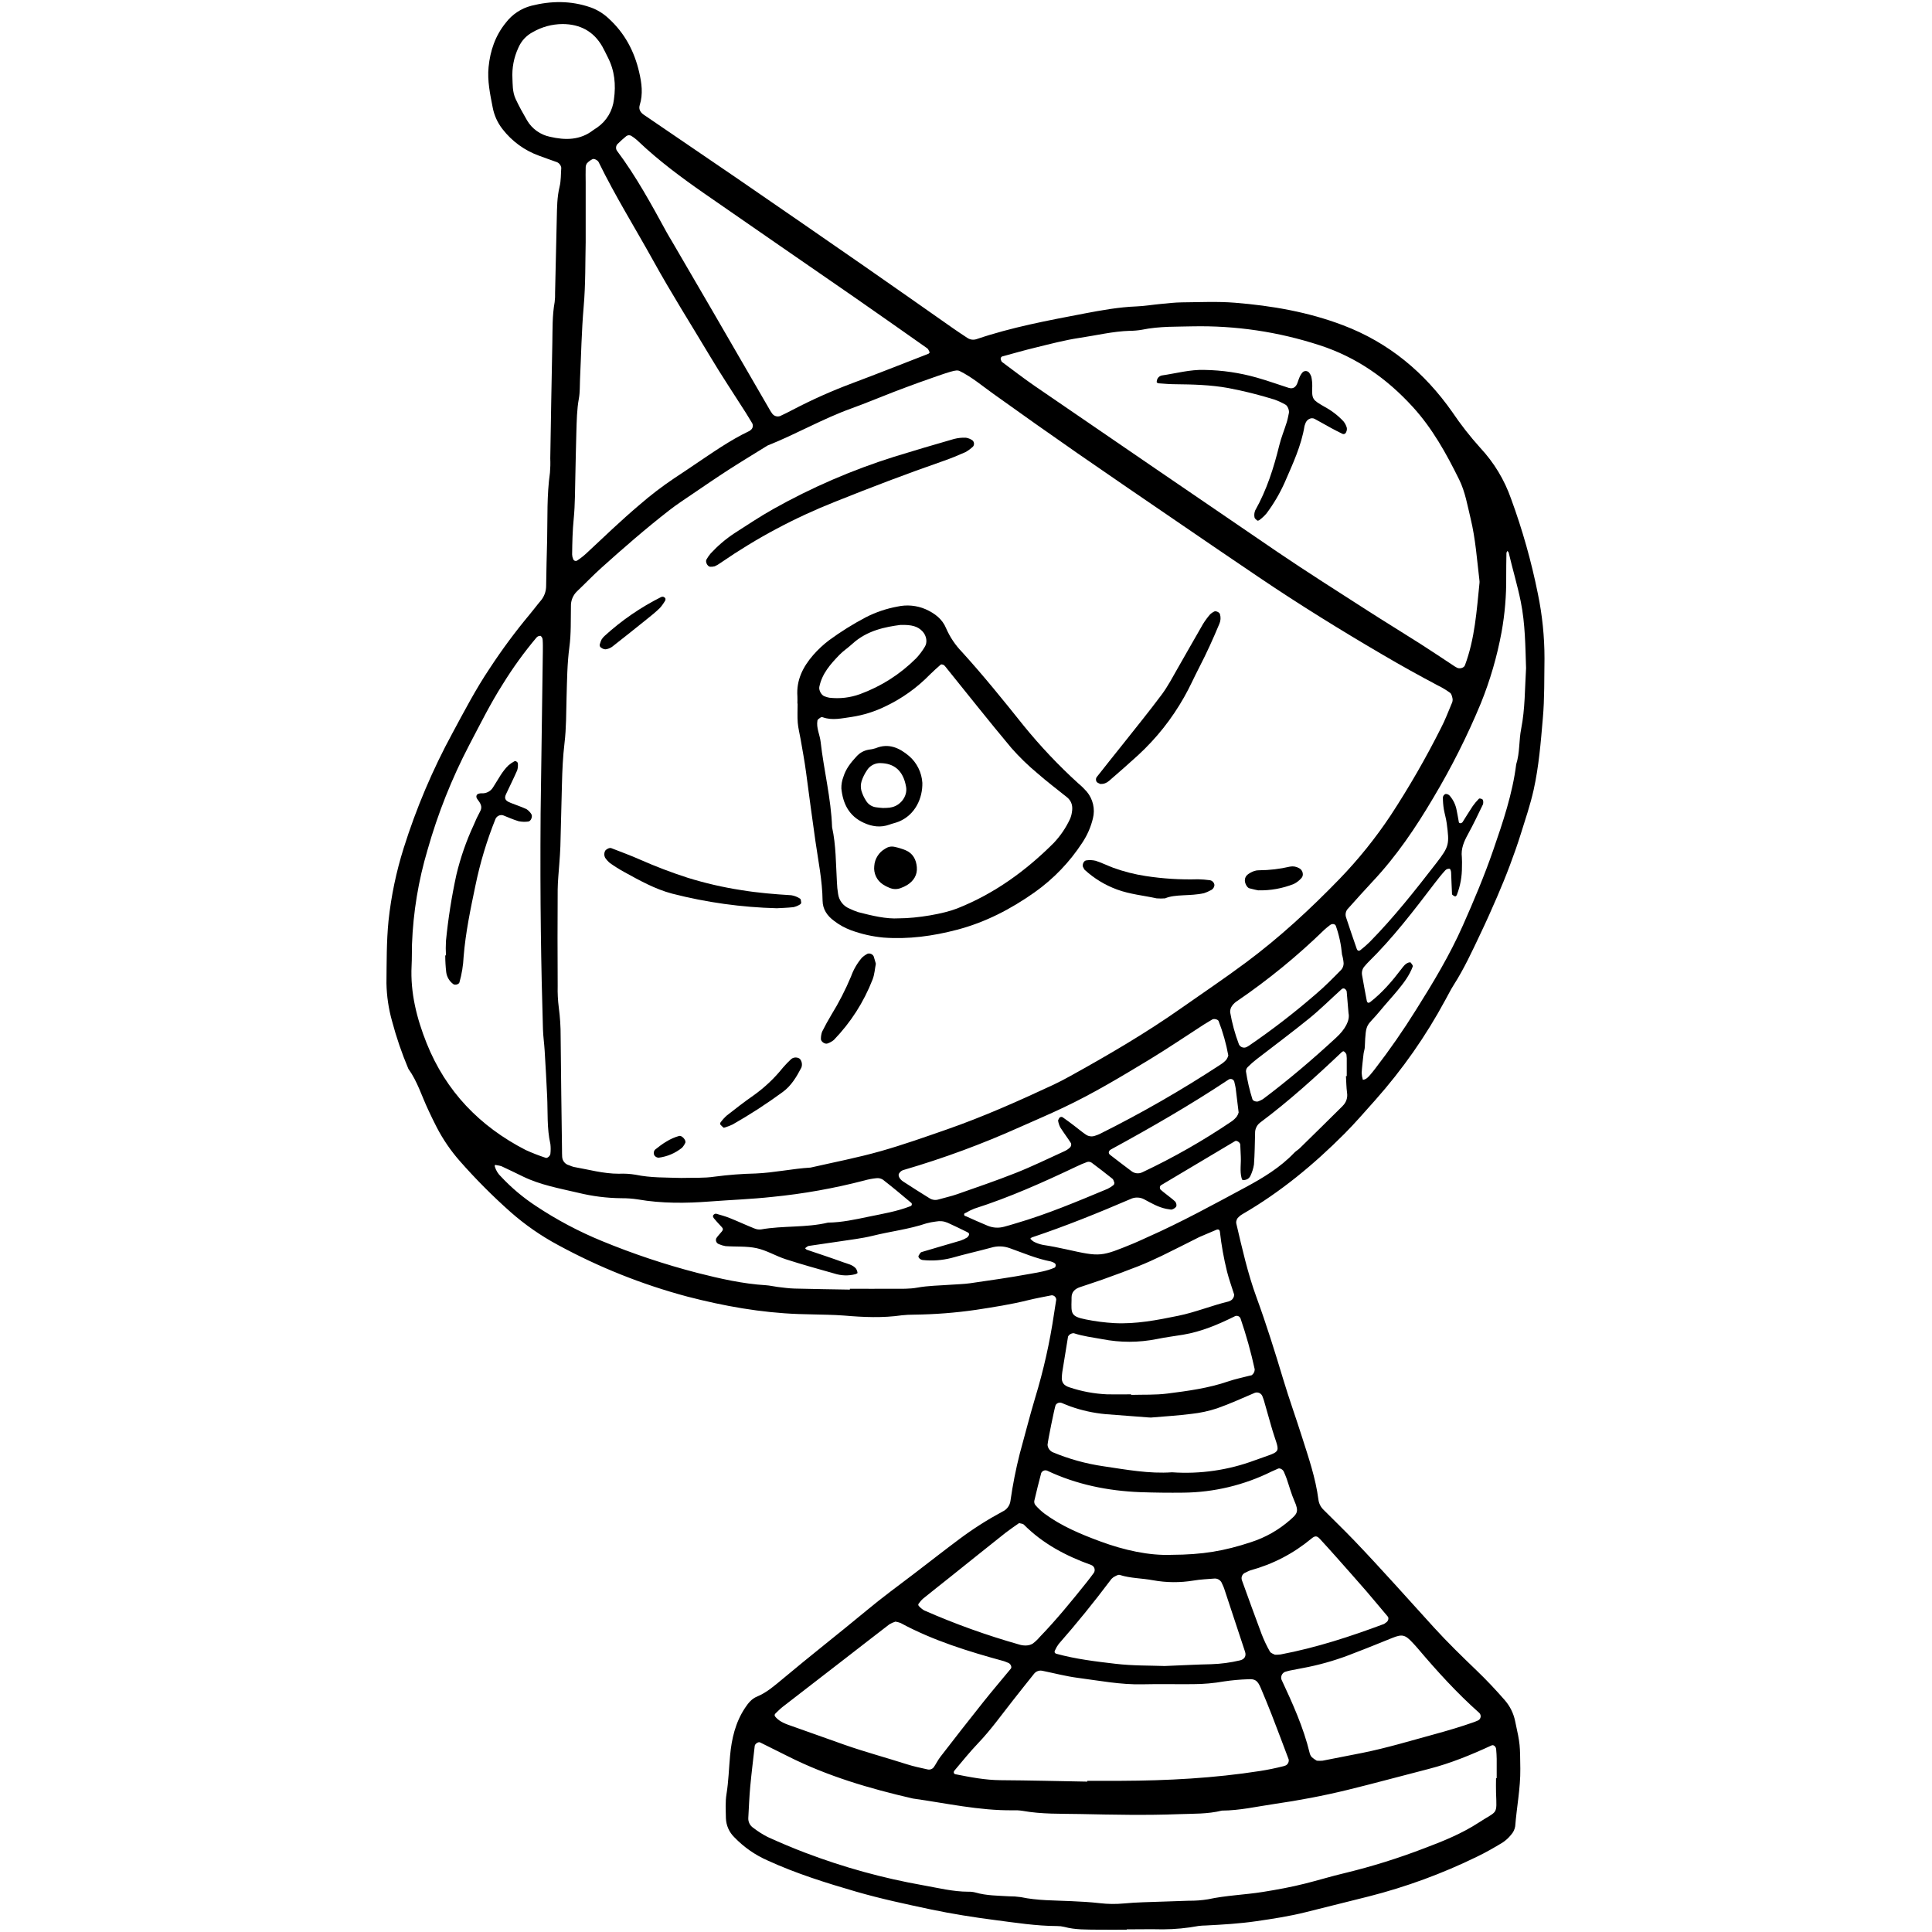 <svg xmlns="http://www.w3.org/2000/svg" xmlns:xlink="http://www.w3.org/1999/xlink" width="750" zoomAndPan="magnify" viewBox="0 0 562.5 562.5" height="750" preserveAspectRatio="xMidYMid meet" version="1.0"><defs><clipPath id="fd353f4d11"><path d="M 112.516 0 L 449.719 0 L 449.719 562 L 112.516 562 Z M 112.516 0 " clip-rule="nonzero"/></clipPath></defs><g clip-path="url(#fd353f4d11)"><path fill="#000000" d="M 447.754 172.895 C 449.035 179.086 449.676 185.344 449.676 191.668 C 449.586 197.508 449.711 203.375 449.191 209.176 C 448.594 216.137 448.035 223.148 446.516 229.984 C 445.551 234.297 444.121 238.512 442.797 242.738 C 441.824 245.855 440.727 248.941 439.578 252 C 438.43 255.055 437.184 258.082 435.898 261.078 C 434.328 264.719 432.707 268.344 430.996 271.926 C 428.602 276.98 426.242 282.094 423.215 286.82 C 422.336 288.195 421.629 289.68 420.82 291.113 C 415.148 301.637 408.34 311.363 400.398 320.301 C 397.438 323.598 394.547 326.977 391.422 330.109 C 382.48 339.082 372.785 347.094 361.797 353.465 C 361.383 353.691 361.008 353.969 360.676 354.301 C 360.398 354.527 360.195 354.805 360.062 355.137 C 359.93 355.473 359.887 355.812 359.934 356.168 C 361.641 363.43 363.262 370.715 365.832 377.734 C 368.715 385.629 371.219 393.641 373.641 401.691 C 375.316 407.27 377.305 412.766 379.062 418.324 C 380.961 424.305 383.039 430.285 383.852 436.582 C 384.012 437.785 384.531 438.805 385.414 439.637 C 388.406 442.629 391.398 445.531 394.32 448.566 C 402.238 456.84 409.82 465.41 417.531 473.879 C 421.457 478.191 425.645 482.254 429.863 486.312 C 432.742 489.07 435.449 491.953 438.07 494.949 C 439.633 496.742 440.656 498.805 441.137 501.133 C 442.645 508.023 442.547 508.008 442.637 514.973 C 442.703 520.613 441.582 526.117 441.148 531.723 C 440.988 532.66 440.59 533.484 439.949 534.191 C 439.219 535.113 438.359 535.891 437.371 536.523 C 434.977 537.973 432.535 539.371 430.016 540.578 C 419.914 545.512 409.414 549.367 398.52 552.141 C 392.402 553.652 386.305 555.203 380.188 556.723 C 375.438 557.918 370.613 558.652 365.754 559.359 C 360.895 560.066 356.004 560.348 351.102 560.602 C 350.402 560.609 349.703 560.656 349.008 560.734 C 345.559 561.379 342.078 561.711 338.566 561.727 C 335.062 561.648 331.555 561.727 328.047 561.727 L 328.047 561.824 C 325.238 561.824 322.438 561.859 319.633 561.824 C 316.363 561.781 313.082 561.883 309.875 561.016 C 309.191 560.848 308.496 560.766 307.793 560.77 C 301.707 560.742 295.695 559.801 289.684 559.02 C 283.434 558.211 277.195 557.223 271.039 555.934 C 263.75 554.383 256.445 552.832 249.27 550.754 C 240.52 548.211 231.836 545.5 223.535 541.699 C 219.852 540.082 216.613 537.828 213.82 534.938 C 213.059 534.199 212.461 533.344 212.031 532.371 C 211.602 531.398 211.375 530.379 211.344 529.316 C 211.312 526.984 211.141 524.605 211.523 522.32 C 212.121 518.617 212.211 514.887 212.559 511.172 C 213.012 506.25 214.102 501.5 216.902 497.281 C 217.82 495.895 218.836 494.59 220.398 493.965 C 223.277 492.766 225.512 490.766 227.855 488.836 C 235.91 482.078 244.188 475.625 252.27 468.922 C 256.754 465.184 261.445 461.746 266.09 458.215 C 270.547 454.816 274.953 451.348 279.453 448 C 283.395 445.062 287.527 442.434 291.855 440.105 C 292.496 439.816 293.023 439.395 293.441 438.828 C 293.859 438.266 294.113 437.637 294.199 436.941 C 294.852 432.328 295.754 427.766 296.898 423.25 C 298.391 417.867 299.754 412.426 301.359 407.066 C 303.812 399.02 305.652 390.832 306.879 382.508 C 307.07 381.133 307.324 379.762 307.523 378.387 C 307.516 378.215 307.477 378.051 307.406 377.895 C 307.332 377.734 307.234 377.598 307.109 377.48 C 306.984 377.359 306.84 377.27 306.68 377.207 C 306.516 377.145 306.352 377.117 306.176 377.121 C 303.902 377.582 301.605 377.988 299.348 378.543 C 294.363 379.789 289.301 380.566 284.223 381.348 C 278.207 382.223 272.16 382.691 266.082 382.762 C 264.914 382.758 263.746 382.82 262.582 382.945 C 256.992 383.754 251.402 383.508 245.824 383.027 C 244.195 382.898 242.555 382.836 240.926 382.789 C 238.121 382.707 235.312 382.676 232.512 382.582 C 221.5 382.188 210.727 380.254 200.086 377.492 C 186.934 373.973 174.383 368.965 162.426 362.461 C 157.469 359.797 152.883 356.609 148.66 352.891 C 143.41 348.23 138.469 343.266 133.836 337.992 C 131.203 334.992 128.969 331.719 127.133 328.172 C 126.266 326.52 125.477 324.824 124.68 323.137 C 122.789 319.141 121.531 314.836 118.891 311.176 C 116.984 306.652 115.398 302.023 114.141 297.281 C 113.129 293.684 112.59 290.02 112.516 286.289 C 112.582 280.215 112.516 274.109 113.117 268.082 C 113.887 260.867 115.363 253.805 117.543 246.887 C 121.203 235.262 125.941 224.098 131.758 213.391 C 135.188 207.023 138.539 200.605 142.586 194.582 C 146.168 189.113 150.055 183.867 154.246 178.848 C 155.305 177.602 156.262 176.27 157.32 175.031 C 157.867 174.414 158.285 173.719 158.578 172.949 C 158.867 172.176 159.012 171.379 159.008 170.555 C 159.059 166.117 159.188 161.688 159.297 157.242 C 159.445 150.707 159.184 144.164 160.117 137.656 C 160.238 136.262 160.27 134.867 160.211 133.469 C 160.402 122.254 160.578 111.039 160.812 99.824 C 160.891 95.867 160.773 91.891 161.488 87.949 C 161.602 87.02 161.645 86.09 161.613 85.156 C 161.781 77.914 161.945 70.672 162.109 63.426 C 162.18 60.395 162.188 57.379 162.918 54.375 C 163.359 52.582 163.277 50.668 163.414 48.809 C 163.355 48.465 163.219 48.152 163.008 47.875 C 162.797 47.598 162.535 47.383 162.219 47.234 C 160.465 46.594 158.699 46.004 156.949 45.34 C 154.844 44.578 152.887 43.543 151.078 42.227 C 149.266 40.906 147.68 39.363 146.309 37.594 C 144.852 35.723 143.898 33.625 143.449 31.297 C 142.688 27.391 141.855 23.52 142.25 19.512 C 142.719 14.777 144.195 10.406 147.242 6.648 C 148.168 5.426 149.266 4.391 150.539 3.539 C 151.812 2.691 153.188 2.07 154.672 1.684 C 160.469 0.219 166.191 0.16 171.906 2.133 C 173.91 2.848 175.684 3.938 177.227 5.398 C 181.871 9.633 184.672 14.895 186.078 20.949 C 186.828 24.172 187.277 27.359 186.246 30.625 C 185.863 31.895 186.555 32.863 187.629 33.539 C 187.832 33.664 188.012 33.812 188.23 33.945 C 197.086 40.012 205.992 46.02 214.863 52.105 C 227.18 60.566 239.48 69.059 251.762 77.582 C 260.398 83.562 268.984 89.645 277.598 95.664 C 278.938 96.602 280.309 97.5 281.668 98.395 C 282.066 98.66 282.5 98.82 282.973 98.879 C 283.445 98.934 283.906 98.883 284.355 98.727 C 294.531 95.27 305.117 93.305 315.645 91.289 C 320.668 90.332 325.742 89.414 330.902 89.211 C 333.223 89.121 335.535 88.719 337.863 88.504 C 339.949 88.305 342.051 88.055 344.145 88.031 C 349.289 87.988 354.453 87.73 359.559 88.141 C 370.277 89.008 380.805 90.816 390.961 94.672 C 404.344 99.734 414.73 108.426 422.832 119.969 C 425.305 123.637 428.027 127.113 430.988 130.398 C 435.02 134.734 438.012 139.695 439.969 145.281 C 443.27 154.285 445.867 163.492 447.754 172.895 Z M 444.312 194.527 C 444.098 188.164 444.078 181.656 442.773 175.18 C 441.805 170.395 440.379 165.699 439.266 160.949 C 439.227 160.746 439.012 160.578 438.879 160.402 C 438.781 160.609 438.598 160.824 438.598 161.035 C 438.555 163.359 438.523 165.695 438.531 168.027 C 438.582 173.402 438.133 178.738 437.18 184.031 C 435.863 191.16 433.848 198.086 431.129 204.809 C 427.18 214.316 422.566 223.484 417.285 232.32 C 412.18 240.98 406.559 249.289 399.633 256.652 C 397.238 259.199 394.918 261.832 392.578 264.426 C 392.227 264.754 391.988 265.145 391.863 265.605 C 391.734 266.066 391.738 266.527 391.871 266.988 C 392.883 270.086 393.941 273.16 395.008 276.234 C 395.207 276.832 395.648 276.98 396.102 276.609 C 397.016 275.895 397.887 275.133 398.719 274.324 C 405.793 267.148 412 259.266 418.152 251.328 C 421.957 246.414 422.012 245.809 421.215 239.727 C 421.035 238.344 420.617 237 420.371 235.617 C 420.184 234.465 420.094 233.309 420.098 232.141 C 420.176 231.672 420.43 231.348 420.871 231.16 C 421.344 231.145 421.742 231.312 422.066 231.656 C 423.156 232.926 423.844 234.383 424.125 236.031 C 424.383 237.16 424.527 238.312 424.758 239.457 C 424.863 239.613 425.008 239.691 425.195 239.691 C 425.434 239.672 425.633 239.578 425.797 239.402 C 426.805 237.84 427.746 236.234 428.789 234.684 C 429.332 233.93 429.93 233.219 430.582 232.555 C 430.68 232.434 431.039 232.488 431.246 232.555 C 431.457 232.621 431.727 232.789 431.762 232.941 C 431.879 233.359 431.879 233.773 431.762 234.188 C 430.344 237.125 428.941 240.078 427.375 242.93 C 426.219 245.023 425.32 247.117 425.617 249.562 C 425.672 250.496 425.684 251.426 425.645 252.355 C 425.668 255.195 425.172 257.934 424.148 260.582 C 424.082 260.766 423.73 261.047 423.641 261 C 423.301 260.84 422.773 260.574 422.754 260.324 C 422.621 258.238 422.605 256.137 422.492 254.043 C 422.492 253.645 422.25 252.957 422.055 252.938 C 421.57 252.895 421.152 253.043 420.805 253.379 C 419.715 254.578 418.684 255.867 417.695 257.168 C 411.609 265.152 405.516 273.137 398.316 280.188 C 397.98 280.516 397.688 280.879 397.383 281.227 C 397.051 281.566 396.809 281.961 396.66 282.414 C 396.516 282.867 396.477 283.328 396.547 283.801 C 396.965 286.316 397.461 288.828 397.93 291.34 C 398.047 291.977 398.43 292.141 398.957 291.734 C 402.484 288.984 405.355 285.625 408.043 282.082 C 408.602 281.348 409.145 280.582 410.078 280.258 C 410.289 280.188 410.676 280.141 410.73 280.258 C 410.992 280.594 411.414 281.102 411.328 281.375 C 410.359 284.031 408.641 286.25 406.863 288.41 C 405.223 290.391 403.469 292.273 401.844 294.262 C 397.867 299.121 397.652 297.352 397.367 304.734 C 397.367 305.426 397.086 306.109 397 306.801 C 396.793 308.648 396.559 310.504 396.445 312.363 C 396.477 313.055 396.598 313.73 396.797 314.391 C 397.797 314.285 398.391 313.566 398.988 312.871 C 399.441 312.348 399.879 311.797 400.309 311.238 C 404.59 305.695 408.578 299.949 412.281 294.004 C 417.254 286.102 422.07 278.105 425.871 269.539 C 429.098 262.285 432.176 254.984 434.766 247.477 C 437.578 239.32 440.363 231.145 441.441 222.523 C 442.523 219.141 442.207 215.559 442.898 212.137 C 444.031 206.359 443.949 200.508 444.312 194.527 Z M 435.762 517.684 C 435.762 515.824 435.762 513.953 435.762 512.086 C 435.762 511.16 435.672 510.23 435.605 509.297 C 435.551 508.508 434.844 507.906 434.27 508.176 C 428.34 510.918 422.301 513.402 415.969 515.023 C 408.055 517.043 400.195 519.211 392.273 521.141 C 385.258 522.852 378.148 524.195 371 525.227 C 365.934 525.969 360.906 527.133 355.738 527.156 C 351.621 528.191 347.402 528.031 343.207 528.191 C 333.629 528.559 324.055 528.348 314.477 528.152 C 308.875 528.043 303.273 528.227 297.719 527.223 C 296.793 527.082 295.859 527.031 294.918 527.066 C 285.055 527.18 275.461 524.988 265.773 523.637 C 253.246 520.758 240.957 517.156 229.426 511.352 C 226.719 509.988 224 508.648 221.285 507.297 C 220.801 507.051 219.805 507.707 219.738 508.324 C 219.293 512.258 218.801 516.188 218.434 520.137 C 218.152 523.125 218.047 526.188 217.871 529.215 C 217.824 529.812 217.938 530.379 218.203 530.918 C 218.473 531.453 218.859 531.883 219.363 532.207 C 220.66 533.207 222.035 534.082 223.492 534.832 C 227.082 536.465 230.758 538.023 234.457 539.43 C 245.598 543.668 257.039 546.824 268.777 548.898 C 273.129 549.668 277.453 550.77 281.941 550.77 C 282.648 550.75 283.344 550.832 284.027 551.008 C 287.203 551.926 290.484 551.906 293.746 552.105 C 294.914 552.098 296.078 552.18 297.234 552.348 C 302.07 553.379 306.98 553.281 311.875 553.516 C 314.668 553.641 317.465 553.789 320.254 554.113 C 322.578 554.383 324.906 554.406 327.238 554.188 C 329.094 554.008 330.961 553.91 332.824 553.84 C 337.25 553.676 341.688 553.57 346.121 553.395 C 347.996 553.418 349.855 553.281 351.707 552.977 C 356.961 551.836 362.34 551.684 367.637 550.844 C 371.793 550.18 375.91 549.426 379.973 548.402 C 383.816 547.445 387.605 546.266 391.457 545.363 C 399.398 543.441 407.18 541.012 414.801 538.074 C 420.27 536.027 425.707 533.797 430.594 530.609 C 436.078 527.02 435.812 528.621 435.57 521.926 C 435.516 520.523 435.57 519.121 435.57 517.738 Z M 430.762 169.664 C 430.781 169.43 430.77 169.199 430.734 168.965 C 430.016 162.953 429.602 156.891 428.172 150.992 C 427.242 147.148 426.602 143.219 424.836 139.629 C 421.113 132.086 417.059 124.742 411.324 118.469 C 403.812 110.227 394.949 103.996 384.234 100.523 C 372.176 96.594 359.809 94.758 347.125 95.016 C 343.109 95.156 337.723 94.914 332.414 96.016 C 331.262 96.211 330.102 96.312 328.934 96.316 C 324.02 96.465 319.23 97.648 314.402 98.359 C 310.023 99.008 305.734 100.156 301.43 101.207 C 298.27 101.965 295.141 102.871 291.992 103.727 C 291.871 103.738 291.762 103.777 291.664 103.848 C 291.566 103.914 291.488 104 291.43 104.105 C 291.371 104.211 291.344 104.324 291.344 104.445 C 291.344 104.562 291.367 104.676 291.422 104.785 C 291.508 104.988 291.566 105.258 291.73 105.383 C 294.914 107.746 298.043 110.168 301.305 112.41 C 324.777 128.504 348.273 144.566 371.793 160.605 C 380.469 166.5 389.359 172.109 398.18 177.789 C 403.277 181.07 408.461 184.223 413.578 187.48 C 416.926 189.613 420.211 191.836 423.52 194.012 C 423.711 194.145 423.926 194.242 424.121 194.359 C 424.91 194.84 426.227 194.48 426.512 193.707 C 429.422 185.922 429.926 177.77 430.762 169.664 Z M 430.254 500.941 C 430.359 500.898 430.461 500.844 430.555 500.773 C 430.648 500.703 430.73 500.625 430.801 500.535 C 430.875 500.445 430.934 500.348 430.98 500.242 C 431.027 500.137 431.062 500.023 431.082 499.91 C 431.102 499.797 431.105 499.684 431.094 499.566 C 431.086 499.449 431.059 499.34 431.02 499.23 C 430.984 499.121 430.93 499.02 430.867 498.922 C 430.801 498.828 430.723 498.742 430.637 498.664 C 424.172 492.922 418.387 486.547 412.812 479.969 C 412.359 479.43 411.887 478.926 411.406 478.406 C 409.121 475.914 408.277 475.711 405.332 476.895 C 401.664 478.363 398 479.883 394.301 481.277 C 389.977 483.023 385.527 484.375 380.961 485.328 C 379.164 485.668 377.309 486.027 375.484 486.391 C 375.031 486.48 374.594 486.645 374.137 486.758 C 373.93 486.844 373.742 486.965 373.582 487.121 C 373.418 487.277 373.285 487.457 373.188 487.664 C 373.094 487.867 373.035 488.082 373.016 488.305 C 373 488.531 373.02 488.754 373.086 488.969 C 376.328 495.93 379.512 502.918 381.32 510.434 C 381.43 510.891 381.645 511.289 381.965 511.633 C 382.406 512.008 382.879 512.34 383.383 512.625 C 383.945 512.672 384.508 512.672 385.066 512.625 C 388.945 511.883 392.824 511.121 396.703 510.34 C 403.777 508.914 410.676 506.824 417.648 504.922 C 421.469 503.875 425.262 502.762 428.992 501.445 C 429.41 501.309 429.824 501.117 430.254 500.941 Z M 422.641 204.887 C 422.863 204.465 422.957 204.012 422.93 203.535 C 422.809 202.883 422.641 202.051 422.176 201.699 C 421.039 200.875 419.844 200.156 418.582 199.547 C 413.215 196.711 407.91 193.758 402.668 190.684 C 390.383 183.504 378.262 176 366.453 168.02 C 358.324 162.527 350.215 157.004 342.125 151.461 C 332.684 145 323.215 138.562 313.82 132.039 C 305.574 126.309 297.367 120.516 289.211 114.66 C 285.984 112.363 282.961 109.766 279.371 108.008 C 278.426 107.555 277.137 107.961 267.398 111.43 C 265.004 112.289 262.574 113.223 260.18 114.125 C 256.047 115.723 251.957 117.441 247.793 118.945 C 239.414 121.973 231.723 126.445 223.48 129.711 C 219.715 132.051 215.922 134.336 212.191 136.738 C 208.66 139.012 205.191 141.395 201.719 143.754 C 199.402 145.328 197.051 146.859 194.836 148.582 C 188.012 153.898 181.496 159.562 175.086 165.328 C 172.656 167.512 170.395 169.887 168.023 172.141 C 167.426 172.707 166.973 173.371 166.656 174.133 C 166.344 174.895 166.203 175.684 166.227 176.508 C 166.148 180.473 166.305 184.492 165.773 188.402 C 165.125 193.297 165.098 198.176 164.953 203.074 C 164.832 207.512 164.887 211.98 164.355 216.371 C 163.883 220.328 163.707 224.27 163.613 228.238 C 163.457 234.309 163.32 240.383 163.152 246.453 C 163.109 248.086 162.961 249.715 162.852 251.348 C 162.684 253.902 162.391 256.465 162.367 259.027 C 162.309 268.367 162.312 277.711 162.367 287.059 C 162.316 289.164 162.422 291.258 162.691 293.344 C 163.062 296.125 163.242 298.914 163.23 301.719 C 163.336 312.707 163.469 323.695 163.629 334.684 C 163.629 335.387 163.629 336.086 163.672 336.785 C 163.684 337.074 163.738 337.355 163.844 337.629 C 163.945 337.898 164.09 338.148 164.277 338.371 C 164.461 338.598 164.676 338.785 164.922 338.941 C 165.172 339.094 165.434 339.207 165.719 339.273 C 166.145 339.469 166.582 339.625 167.035 339.75 C 171.391 340.512 175.68 341.738 180.168 341.73 C 181.809 341.656 183.441 341.754 185.062 342.023 C 189.449 342.945 193.883 342.812 198.324 342.957 C 201.594 342.859 204.91 343.059 208.117 342.574 C 212.055 342.055 216.012 341.75 219.984 341.664 C 225.371 341.445 230.633 340.258 235.996 339.941 C 242.812 338.387 249.684 337.066 256.422 335.156 C 262.945 333.309 269.316 331.047 275.707 328.824 C 286.293 325.129 296.527 320.574 306.688 315.832 C 308.375 315.043 310.023 314.164 311.66 313.262 C 322.695 307.148 333.59 300.797 343.918 293.523 C 350.227 289.094 356.633 284.793 362.809 280.191 C 372.574 272.926 381.492 264.68 389.961 255.945 C 395.496 250.219 400.473 244.035 404.883 237.406 C 410.258 229.195 415.148 220.703 419.551 211.934 C 420.75 209.66 421.641 207.242 422.641 204.879 Z M 403.543 472.395 C 404.141 472.078 404.445 471.133 404.059 470.672 C 401.949 468.18 399.867 465.656 397.742 463.184 C 394.836 459.844 391.891 456.523 388.949 453.211 C 387.398 451.465 385.832 449.73 384.254 448.02 C 383.438 447.141 382.875 447.086 381.859 447.93 C 376.574 452.32 370.617 455.418 363.988 457.223 C 363.551 457.398 363.125 457.598 362.711 457.82 C 362.488 457.891 362.289 458 362.109 458.148 C 361.93 458.297 361.785 458.477 361.68 458.684 C 361.57 458.887 361.504 459.109 361.484 459.34 C 361.465 459.57 361.488 459.801 361.559 460.023 C 363.465 465.277 365.352 470.547 367.328 475.789 C 368 477.527 368.797 479.211 369.719 480.836 C 370 481.344 370.816 481.555 371.188 481.773 C 371.746 481.785 372.301 481.758 372.855 481.691 C 383.207 479.73 393.164 476.48 403.004 472.797 C 403.191 472.672 403.371 472.539 403.543 472.395 Z M 389.027 302.105 C 391.637 299.715 393.086 297.082 392.621 294.988 C 392.363 291.879 392.242 290.258 392.086 288.637 C 392.027 288.402 391.91 288.203 391.727 288.039 C 391.652 287.957 391.566 287.895 391.465 287.848 C 391.363 287.801 391.258 287.781 391.148 287.781 C 391.035 287.781 390.93 287.801 390.828 287.848 C 390.727 287.895 390.641 287.957 390.566 288.039 C 387.461 290.84 384.492 293.812 381.254 296.449 C 376.207 300.551 370.973 304.434 365.836 308.41 C 364.922 309.121 364.055 309.887 363.238 310.707 C 362.906 311.066 362.746 311.488 362.766 311.977 C 363.184 314.719 363.809 317.41 364.645 320.055 C 364.793 320.57 365.922 320.895 366.441 320.625 C 366.867 320.457 367.281 320.258 367.68 320.027 C 375.133 314.434 382.207 308.41 389.027 302.105 Z M 390.902 321.992 C 391.418 321.504 391.789 320.918 392.02 320.246 C 392.246 319.57 392.305 318.883 392.195 318.176 C 391.98 316.562 391.969 314.926 391.871 313.305 C 391.949 313.297 392.027 313.297 392.105 313.305 C 392.105 311.902 392.105 310.504 392.105 309.117 C 392.137 308.418 392.105 307.723 392.016 307.027 C 391.863 306.641 391.613 306.332 391.262 306.102 C 391.172 306.023 390.789 306.176 390.664 306.316 C 383.043 313.543 375.262 320.594 366.824 326.891 C 366.359 327.262 366.004 327.715 365.754 328.254 C 365.508 328.789 365.395 329.355 365.418 329.949 C 365.332 332.98 365.316 336.02 365.09 339.051 C 364.906 340.199 364.562 341.297 364.059 342.348 C 363.855 342.773 363.547 343.102 363.133 343.328 C 362.715 343.512 362.277 343.602 361.82 343.59 C 361.711 343.59 361.539 343.23 361.484 342.992 C 360.93 340.922 361.367 338.805 361.258 336.73 C 361.199 335.535 361.16 334.402 361.098 333.23 C 361.066 332.633 360.062 331.953 359.602 332.227 C 352.383 336.512 345.168 340.809 337.957 345.117 C 337.789 345.27 337.703 345.457 337.695 345.684 C 337.668 345.918 337.723 346.133 337.863 346.324 C 338.371 346.797 338.934 347.215 339.473 347.645 C 340.375 348.371 341.328 349.051 342.172 349.848 C 342.434 350.203 342.551 350.602 342.52 351.043 C 342.52 351.535 341.406 352.238 340.91 352.172 C 340.41 352.109 340.004 352.035 339.555 351.953 C 337.223 351.484 335.211 350.297 333.152 349.195 C 332.523 348.855 331.855 348.68 331.141 348.668 C 330.43 348.652 329.75 348.805 329.113 349.117 C 319.684 353.168 310.176 357.012 300.438 360.266 C 300.258 360.324 300.125 360.523 299.965 360.648 C 300.273 360.992 300.621 361.289 301.012 361.535 C 301.848 361.957 302.727 362.262 303.645 362.449 C 305.949 362.801 308.23 363.246 310.512 363.758 C 320.48 365.984 320.5 365.922 330.059 362.008 C 331.355 361.48 332.613 360.859 333.898 360.289 C 343.727 355.949 353.141 350.785 362.594 345.703 C 367.738 342.938 372.738 339.914 376.824 335.625 C 377.305 335.121 377.945 334.773 378.441 334.285 C 382.613 330.195 386.785 326.113 390.926 321.992 Z M 390.508 282.34 C 390.973 281.793 391.199 281.16 391.195 280.445 C 391.129 279.586 390.977 278.746 390.727 277.922 C 390.48 275.062 389.883 272.281 388.934 269.578 C 388.719 268.977 387.844 268.84 387.215 269.348 C 386.586 269.859 386.109 270.199 385.605 270.676 C 377.758 278.309 369.316 285.215 360.281 291.395 C 359.684 291.758 359.172 292.223 358.758 292.789 C 358.332 293.359 358.133 294 358.156 294.707 C 358.711 297.91 359.562 301.035 360.715 304.074 C 360.812 304.281 360.949 304.461 361.125 304.609 C 361.297 304.762 361.496 304.871 361.715 304.938 C 361.934 305.008 362.156 305.031 362.383 305.012 C 362.613 304.988 362.828 304.922 363.031 304.809 C 363.227 304.691 363.438 304.594 363.629 304.457 C 370.348 299.867 376.785 294.906 382.938 289.578 C 385.637 287.309 388.078 284.809 390.531 282.316 Z M 375.684 442.473 C 377.59 440.785 378.285 440.16 376.879 437.051 C 375.945 434.918 375.348 432.648 374.582 430.441 C 374.348 429.781 374.059 429.141 373.789 428.496 C 373.52 427.852 372.641 427.355 372.121 427.586 C 371.484 427.887 370.84 428.133 370.211 428.438 C 366.223 430.414 362.062 431.922 357.734 432.961 C 353.402 433.996 349.012 434.539 344.559 434.586 C 340.371 434.637 336.148 434.586 331.941 434.441 C 322.535 434.062 313.438 432.234 304.859 428.172 C 304.699 428.113 304.535 428.082 304.363 428.086 C 304.191 428.086 304.023 428.121 303.867 428.184 C 303.707 428.25 303.566 428.344 303.441 428.461 C 303.316 428.578 303.219 428.719 303.148 428.871 C 302.449 431.562 301.754 434.254 301.133 436.977 C 301.066 437.465 301.191 437.895 301.508 438.27 C 302.281 439.148 303.133 439.945 304.059 440.66 C 308.988 444.305 314.562 446.641 320.285 448.758 C 327.371 451.379 334.602 452.945 341.09 452.688 C 350.211 452.652 356.504 451.547 364.184 449.012 C 368.473 447.629 372.305 445.449 375.684 442.473 Z M 374.379 513.988 C 374.684 513.812 374.914 513.566 375.062 513.246 C 375.215 512.93 375.258 512.594 375.195 512.246 C 373.551 507.895 371.918 503.52 370.23 499.18 C 369.219 496.566 368.133 493.98 367.047 491.402 C 366.129 489.27 365.418 488.777 363.375 488.91 C 361.039 488.988 358.715 489.195 356.402 489.539 C 353.406 490.066 350.383 490.336 347.336 490.34 C 342.434 490.387 337.52 490.266 332.617 490.383 C 326.258 490.531 320.051 489.316 313.809 488.504 C 310.348 488.055 306.953 487.152 303.527 486.457 C 303.059 486.348 302.598 486.375 302.148 486.535 C 301.695 486.699 301.324 486.973 301.035 487.355 C 298.977 489.898 296.973 492.473 294.938 495.039 C 291.609 499.258 288.504 503.641 284.762 507.547 C 282.367 510.07 280.148 512.809 277.898 515.488 C 277.516 515.938 277.684 516.469 278.16 516.566 C 282.5 517.426 286.832 518.27 291.328 518.301 C 299.742 518.355 308.152 518.57 316.566 518.719 L 316.566 518.484 C 319.836 518.484 323.109 518.484 326.383 518.484 C 339.945 518.43 353.453 517.719 366.879 515.621 C 369.188 515.262 371.469 514.781 373.73 514.215 C 373.941 514.156 374.16 514.059 374.379 513.988 Z M 365.32 425.172 C 373.98 422 372.535 423.758 370.109 415.188 C 369.41 412.723 368.715 410.273 368.008 407.809 C 367.879 407.367 367.699 406.934 367.543 406.5 C 367.457 406.289 367.336 406.105 367.18 405.941 C 367.023 405.781 366.84 405.656 366.637 405.562 C 366.43 405.473 366.215 405.426 365.988 405.418 C 365.762 405.41 365.547 405.445 365.332 405.523 C 361.688 407.059 358.09 408.734 354.367 410.031 C 351.934 410.836 349.438 411.375 346.887 411.648 C 342.969 412.148 339.012 412.379 335.078 412.719 C 334.844 412.723 334.609 412.711 334.379 412.684 C 330.203 412.359 326.031 412.039 321.852 411.727 C 318.367 411.402 314.977 410.656 311.676 409.488 C 310.797 409.184 309.949 408.793 309.078 408.453 C 308.746 408.336 308.414 408.34 308.086 408.465 C 307.754 408.594 307.504 408.809 307.332 409.117 C 306.98 410.094 305.07 419.477 304.992 420.672 C 305.031 421.137 305.188 421.559 305.453 421.941 C 305.723 422.32 306.066 422.613 306.488 422.809 C 311.234 424.793 316.152 426.156 321.242 426.898 C 327.898 427.879 334.57 429.129 341.238 428.656 C 345.328 428.941 349.406 428.789 353.465 428.199 C 357.527 427.613 361.477 426.602 365.32 425.172 Z M 364.395 400.41 C 364.684 400.219 364.91 399.969 365.07 399.66 C 365.234 399.355 365.312 399.027 365.309 398.68 C 364.223 393.676 362.848 388.75 361.191 383.902 C 361.137 383.742 361.051 383.602 360.934 383.48 C 360.816 383.355 360.68 383.262 360.523 383.199 C 360.367 383.133 360.203 383.102 360.035 383.105 C 359.867 383.109 359.703 383.148 359.551 383.219 C 354.734 385.613 349.801 387.707 344.445 388.602 C 341.918 389.023 339.371 389.332 336.863 389.852 C 331.531 390.918 326.195 390.926 320.859 389.883 C 318.117 389.379 315.328 389.051 312.664 388.172 C 312.312 388.156 311.98 388.234 311.672 388.406 C 311.363 388.582 311.125 388.824 310.961 389.137 C 310.395 392.582 309.836 396.027 309.281 399.477 C 309.211 399.938 309.195 400.41 309.152 400.875 C 309.027 402.426 309.68 403.395 311.367 403.922 C 314.926 405.113 318.582 405.793 322.332 405.961 C 324.664 406.016 327.004 405.961 329.34 405.961 L 329.34 406.121 C 332.84 406.016 336.379 406.176 339.836 405.738 C 345.82 404.98 351.859 404.176 357.637 402.18 C 359.617 401.504 361.688 401.09 363.711 400.559 C 363.938 400.516 364.172 400.48 364.395 400.41 Z M 360.98 483.426 C 362.328 483.125 362.914 482.176 362.496 480.902 C 360.461 474.73 358.418 468.547 356.367 462.359 C 356.223 461.922 355.984 461.512 355.805 461.082 C 355.648 460.633 355.379 460.273 354.992 460 C 354.605 459.723 354.18 459.586 353.703 459.586 C 351.621 459.746 349.516 459.836 347.457 460.184 C 343.52 460.832 339.586 460.797 335.66 460.082 C 332.465 459.484 329.164 459.543 326.023 458.543 C 325.52 458.375 324.742 458.898 324.156 459.219 C 323.773 459.492 323.457 459.824 323.203 460.219 C 318.449 466.547 313.461 472.688 308.242 478.641 C 307.824 479.199 307.477 479.797 307.195 480.434 C 306.891 480.984 307.051 481.355 307.625 481.512 C 313.246 483.043 319.027 483.746 324.773 484.41 C 329.848 485.012 335 484.902 339.066 485.059 C 344.312 484.848 348.496 484.617 352.68 484.531 C 355.484 484.441 358.254 484.07 360.98 483.426 Z M 360.113 325.039 C 360.34 324.688 360.512 324.309 360.629 323.906 C 360.328 321.516 360.066 319.188 359.773 316.887 C 359.684 316.203 359.469 315.535 359.344 314.863 C 359.281 314.699 359.188 314.559 359.062 314.438 C 358.934 314.32 358.789 314.234 358.621 314.184 C 358.453 314.133 358.281 314.125 358.109 314.156 C 357.938 314.184 357.781 314.25 357.645 314.355 C 346.594 321.695 335.121 328.297 323.473 334.648 C 322.715 335.066 322.605 335.781 323.215 336.246 C 325.246 337.809 327.262 339.367 329.316 340.895 C 329.77 341.277 330.297 341.508 330.887 341.586 C 331.48 341.66 332.043 341.57 332.582 341.312 C 341.645 337.039 350.32 332.094 358.613 326.473 C 359.188 326.07 359.688 325.594 360.113 325.039 Z M 358.379 378.609 C 358.676 378.43 358.91 378.188 359.078 377.883 C 359.246 377.578 359.328 377.254 359.324 376.906 C 358.637 374.688 357.824 372.504 357.258 370.258 C 356.309 366.426 355.613 362.547 355.172 358.621 C 355.094 358.023 354.703 357.82 354.152 358.051 L 349.18 360.168 C 345.492 362.008 341.996 363.816 338.406 365.551 C 336.109 366.664 333.773 367.719 331.402 368.664 C 327.945 370.027 324.457 371.289 320.961 372.551 C 318.77 373.332 316.551 374.016 314.375 374.77 C 312.953 375.262 311.98 376.168 311.98 377.801 C 311.98 378.027 311.98 378.262 311.98 378.496 C 311.879 382.418 311.73 383.281 316.129 384.152 C 318.859 384.707 321.609 385.062 324.391 385.223 C 330.727 385.555 336.879 384.352 343.039 383.09 C 348.062 382.066 352.793 380.098 357.773 378.902 C 357.984 378.816 358.184 378.719 358.379 378.609 Z M 357.027 308.574 C 357.293 308.188 357.492 307.77 357.625 307.324 C 357.004 303.879 356.059 300.527 354.793 297.27 C 354.59 296.797 353.461 296.516 352.949 296.82 C 352.148 297.293 351.348 297.766 350.555 298.262 C 345.258 301.676 340.035 305.23 334.648 308.496 C 326.461 313.445 318.254 318.395 309.582 322.484 C 305.395 324.477 301.066 326.305 296.809 328.207 C 285.934 333.086 274.777 337.203 263.34 340.559 C 262.625 340.699 262.082 341.086 261.719 341.719 C 261.434 342.27 261.883 343.285 262.918 343.973 C 265.449 345.637 268.016 347.246 270.59 348.844 C 270.984 349.102 271.414 349.266 271.883 349.332 C 272.348 349.398 272.809 349.359 273.258 349.219 C 275.055 348.691 276.887 348.316 278.645 347.699 C 284.367 345.684 290.113 343.734 295.75 341.496 C 300.539 339.602 305.137 337.348 309.809 335.219 C 310.457 334.941 311.031 334.562 311.539 334.074 C 311.852 333.73 311.949 333.332 311.84 332.879 C 310.844 331.301 309.703 329.828 308.707 328.25 C 308.391 327.637 308.176 326.988 308.066 326.305 C 308.031 326.133 308.207 325.898 308.301 325.707 C 308.34 325.59 308.402 325.484 308.492 325.398 C 308.582 325.312 308.688 325.25 308.809 325.219 C 308.93 325.184 309.051 325.18 309.172 325.207 C 309.293 325.23 309.402 325.285 309.5 325.367 C 310.641 326.156 311.762 327 312.867 327.844 C 313.977 328.688 315.047 329.605 316.207 330.379 C 316.605 330.641 317.043 330.793 317.52 330.84 C 317.992 330.887 318.453 330.824 318.895 330.648 C 319.34 330.508 319.777 330.344 320.199 330.145 C 332.332 324.098 344.07 317.355 355.402 309.918 C 356.004 309.539 356.547 309.086 357.027 308.559 Z M 324.238 344.996 C 324.391 344.887 324.383 344.582 324.457 344.398 C 324.277 343.992 324.211 343.453 323.898 343.203 C 321.902 341.605 319.879 340.043 317.824 338.512 C 317.426 338.254 317 338.184 316.543 338.305 C 315.449 338.699 314.379 339.156 313.336 339.668 C 303.664 344.254 293.891 348.637 283.68 351.891 C 282.809 352.23 281.977 352.645 281.184 353.129 C 281.051 353.129 280.938 353.176 280.844 353.27 C 280.75 353.363 280.703 353.477 280.703 353.609 C 280.703 353.742 280.75 353.855 280.844 353.945 C 280.938 354.039 281.051 354.086 281.184 354.086 C 283.301 355.031 285.422 355.996 287.57 356.879 C 289.133 357.508 290.73 357.602 292.355 357.16 C 293.488 356.887 294.59 356.508 295.707 356.191 C 304.879 353.52 313.664 349.801 322.469 346.133 C 323.105 345.824 323.695 345.445 324.238 344.996 Z M 318.496 457.898 C 318.613 457.699 318.684 457.484 318.707 457.258 C 318.73 457.027 318.707 456.801 318.629 456.582 C 318.551 456.363 318.43 456.172 318.27 456.008 C 318.105 455.844 317.914 455.723 317.699 455.645 C 310.379 453.012 303.617 449.465 298.066 443.867 C 297.816 443.605 297.27 443.617 296.703 443.453 C 295.457 444.332 294.086 445.25 292.812 446.23 C 287.336 450.57 281.883 454.961 276.418 459.328 C 273.863 461.363 271.297 463.379 268.766 465.43 C 268.242 465.895 267.789 466.422 267.398 467 C 267.328 467.207 267.363 467.395 267.496 467.562 C 267.953 468.082 268.477 468.516 269.07 468.867 C 278.039 472.809 287.238 476.113 296.668 478.785 C 297.336 479.004 298.027 479.102 298.73 479.082 C 299.438 479.07 300.094 478.887 300.699 478.527 C 301.445 477.961 302.121 477.324 302.723 476.605 C 307.594 471.566 312.008 466.141 316.383 460.68 C 317.113 459.777 317.805 458.832 318.496 457.898 Z M 307.367 368.473 C 307.395 368.25 307.34 368.051 307.199 367.875 C 306.828 367.594 306.414 367.395 305.961 367.273 C 301.812 366.492 297.941 364.812 293.992 363.406 C 292.18 362.762 290.355 362.715 288.516 363.27 C 284.691 364.309 280.816 365.164 277.004 366.258 C 274.258 366.949 271.48 367.148 268.664 366.855 C 267.902 366.797 267.168 366.012 267.465 365.566 C 267.766 365.117 267.945 364.645 268.293 364.543 C 272.086 363.387 275.902 362.324 279.703 361.191 C 280.359 360.961 280.98 360.664 281.57 360.301 C 281.758 360.199 281.871 359.953 282.004 359.773 C 282.309 359.352 282.172 358.996 281.609 358.727 C 279.715 357.812 277.836 356.867 275.922 356.012 C 274.816 355.539 273.672 355.418 272.492 355.648 C 271.562 355.758 270.645 355.934 269.738 356.176 C 264.633 357.902 259.273 358.508 254.07 359.801 C 250.91 360.578 247.645 360.934 244.418 361.438 C 241.426 361.906 238.43 362.289 235.438 362.754 C 235.066 362.812 234.746 363.195 234.398 363.422 C 234.57 363.578 234.727 363.805 234.93 363.871 C 238.461 365.066 242.012 366.23 245.512 367.508 C 246.805 367.98 248.27 368.219 249.223 369.355 C 249.469 369.742 249.617 370.164 249.672 370.617 C 249.672 370.691 249.312 370.906 249.074 370.973 C 246.988 371.504 244.922 371.438 242.871 370.773 C 238.164 369.445 233.434 368.137 228.777 366.629 C 225.898 365.703 223.219 364.039 220.289 363.406 C 217.363 362.773 214.258 363.027 211.23 362.809 C 210.547 362.691 209.891 362.492 209.262 362.211 C 209.098 362.148 208.953 362.059 208.828 361.938 C 208.703 361.816 208.605 361.676 208.539 361.512 C 208.473 361.352 208.438 361.184 208.441 361.012 C 208.441 360.836 208.477 360.672 208.547 360.512 C 208.801 360.133 209.082 359.777 209.391 359.441 C 210.773 357.898 210.77 357.914 209.703 356.789 C 209.07 356.113 208.441 355.426 207.855 354.715 C 207.477 354.254 207.508 353.824 207.883 353.566 C 208.059 353.426 208.258 353.359 208.48 353.363 C 209.816 353.754 211.176 354.117 212.469 354.637 C 214.863 355.594 217.172 356.684 219.555 357.629 C 220.203 357.918 220.879 358.023 221.582 357.945 C 228.031 356.801 234.668 357.492 241.07 355.961 C 245.07 355.918 248.953 355.062 252.832 354.254 C 256.938 353.406 261.086 352.73 265.023 351.199 C 265.285 351.133 265.434 350.965 265.473 350.699 C 265.508 350.43 265.406 350.23 265.172 350.098 C 262.508 347.844 259.828 345.617 257.074 343.473 C 256.469 343.09 255.812 342.945 255.102 343.035 C 253.938 343.156 252.793 343.375 251.672 343.691 C 242.852 345.988 233.906 347.582 224.84 348.477 C 218.805 349.137 212.73 349.352 206.68 349.812 C 199.715 350.344 192.676 350.41 185.734 349.211 C 184.113 348.961 182.484 348.844 180.844 348.859 C 176.621 348.812 172.465 348.285 168.363 347.281 C 162.918 346 157.383 345.027 152.289 342.555 C 150.188 341.535 148.098 340.512 145.969 339.531 C 145.543 339.402 145.113 339.309 144.676 339.254 C 144.078 339.086 143.98 339.188 144.078 339.68 C 144.418 340.805 145.016 341.77 145.871 342.574 C 148.922 345.832 152.312 348.684 156.047 351.133 C 162.094 355.152 168.48 358.543 175.199 361.301 C 184.27 365.043 193.551 368.145 203.047 370.605 C 209.633 372.273 216.215 373.781 222.996 374.195 C 224.152 374.266 225.301 374.559 226.457 374.699 C 228.078 374.891 229.691 375.121 231.328 375.164 C 236.715 375.309 242.102 375.375 247.445 375.469 L 247.445 375.223 C 251.633 375.223 255.859 375.254 260.062 375.223 C 262.395 375.223 264.777 375.312 267.051 374.895 C 270.297 374.297 273.562 374.297 276.812 374.047 C 278.68 373.902 280.566 373.883 282.41 373.621 C 288.172 372.789 293.957 371.965 299.684 370.918 C 302.18 370.457 304.742 370.109 307.105 369.047 C 307.242 368.945 307.352 368.656 307.367 368.473 Z M 294.312 485.816 C 294.68 485.375 294.238 484.395 293.586 484.156 C 293.152 484 292.734 483.773 292.293 483.645 C 281.926 480.812 271.68 477.664 262.168 472.516 C 261.695 472.34 261.207 472.211 260.707 472.133 C 260.078 472.328 259.477 472.598 258.914 472.941 C 254.652 476.199 250.426 479.52 246.176 482.797 C 240.062 487.504 233.965 492.215 227.887 496.938 C 227.156 497.504 226.516 498.18 225.84 498.812 C 225.391 499.238 225.473 499.586 225.887 500.012 C 227.215 501.457 229.039 502.02 230.77 502.625 C 235.836 504.418 240.867 506.211 245.926 508.008 C 251.879 510.09 257.961 511.723 263.957 513.641 C 265.949 514.273 268.012 514.723 270.062 515.164 C 270.414 515.25 270.762 515.227 271.098 515.094 C 271.434 514.965 271.707 514.75 271.914 514.453 C 272.566 513.496 273.074 512.434 273.781 511.516 C 277.926 506.133 282.082 500.816 286.301 495.523 C 288.914 492.246 291.641 489.059 294.312 485.816 Z M 270.242 103.039 C 270.414 102.965 270.535 102.758 270.684 102.617 C 270.453 102.207 270.32 101.668 269.98 101.422 C 262.93 96.445 255.867 91.496 248.793 86.57 C 234.223 76.48 219.621 66.457 205.07 56.34 C 198.375 51.68 191.82 46.824 185.883 41.184 C 185.211 40.535 184.48 39.969 183.68 39.488 C 183.234 39.309 182.809 39.344 182.398 39.59 C 181.496 40.32 180.629 41.098 179.809 41.918 C 179.559 42.176 179.414 42.484 179.375 42.84 C 179.332 43.199 179.406 43.531 179.594 43.84 C 185.207 51.32 189.66 59.52 194.129 67.695 C 194.578 68.516 195.07 69.305 195.535 70.09 C 199.527 76.934 203.516 83.785 207.508 90.641 C 213.121 100.316 218.727 109.996 224.324 119.676 C 224.438 119.879 224.602 120.055 224.727 120.273 C 224.848 120.473 224.996 120.645 225.176 120.789 C 225.355 120.938 225.551 121.051 225.77 121.129 C 225.988 121.207 226.211 121.246 226.445 121.246 C 226.676 121.25 226.902 121.211 227.121 121.137 C 228.383 120.539 229.633 119.941 230.879 119.27 C 236.461 116.352 242.203 113.793 248.105 111.586 C 255.5 108.82 262.863 105.879 270.242 103.027 Z M 218.711 125.078 C 218.965 124.828 219.117 124.527 219.168 124.18 C 219.219 123.828 219.156 123.496 218.984 123.188 C 218.387 122.184 217.789 121.191 217.156 120.195 C 213.652 114.684 210.02 109.25 206.676 103.641 C 201.176 94.426 195.422 85.359 190.227 75.957 C 184.926 66.387 179.102 57.051 174.285 47.18 C 174.027 46.66 172.98 46.105 172.523 46.332 C 171.91 46.633 171.371 47.031 170.902 47.527 C 170.633 47.93 170.504 48.367 170.52 48.852 C 170.465 50.25 170.52 51.648 170.52 53.035 L 170.52 70.531 C 170.383 75.914 170.52 82.715 169.922 89.449 C 169.32 96.441 169.203 103.434 168.871 110.41 C 168.789 112.285 168.871 114.188 168.543 116.004 C 167.945 119.246 167.914 122.504 167.809 125.766 C 167.664 129.953 167.633 134.168 167.516 138.371 C 167.395 142.578 167.453 146.789 167.043 150.969 C 166.688 154.461 166.617 157.953 166.574 161.445 C 166.59 161.91 166.691 162.352 166.879 162.773 C 166.914 162.887 166.973 162.98 167.051 163.066 C 167.133 163.152 167.223 163.215 167.332 163.258 C 167.438 163.305 167.551 163.32 167.664 163.316 C 167.781 163.312 167.891 163.281 167.992 163.23 C 168.969 162.594 169.887 161.883 170.738 161.09 C 175.863 156.305 180.914 151.441 186.254 146.926 C 189.434 144.168 192.77 141.617 196.262 139.27 C 198.211 138.004 200.145 136.68 202.086 135.375 C 207.316 131.871 212.457 128.199 218.172 125.488 C 218.383 125.41 218.52 125.191 218.711 125.066 Z M 178.75 28.91 C 179.348 24.668 178.957 20.535 176.953 16.656 C 176.422 15.621 175.941 14.555 175.367 13.543 C 172.812 9.082 168.859 7.031 163.816 7 C 160.711 7.027 157.812 7.809 155.117 9.348 C 153.203 10.375 151.805 11.883 150.93 13.875 C 149.594 16.762 149.02 19.789 149.199 22.965 C 149.285 24.328 149.133 26.715 150.152 28.875 C 151.168 31.031 152.27 33.02 153.441 35.027 C 154.16 36.258 155.098 37.289 156.254 38.121 C 157.41 38.957 158.688 39.52 160.082 39.812 C 164.527 40.848 168.871 40.883 172.738 37.875 C 173.105 37.59 173.523 37.379 173.898 37.102 C 175.262 36.152 176.363 34.961 177.211 33.531 C 178.055 32.102 178.566 30.559 178.75 28.91 Z M 160.25 335.898 C 160.355 334.973 160.355 334.047 160.25 333.117 C 159.199 328.512 159.523 323.828 159.301 319.184 C 159.086 314.758 158.855 310.336 158.578 305.918 C 158.457 303.828 158.141 301.73 158.082 299.66 C 157.535 281.234 157.215 262.812 157.398 236.859 C 157.543 226.168 157.793 207.98 158.047 189.789 C 158.047 188.625 158.086 187.453 157.996 186.297 C 157.973 185.82 157.773 185.43 157.398 185.133 C 156.922 185.102 156.523 185.262 156.203 185.617 C 152.594 189.902 149.32 194.43 146.379 199.199 C 142.734 204.91 139.75 210.969 136.594 216.957 C 131.516 226.699 127.477 236.859 124.48 247.43 C 121.809 256.41 120.301 265.578 119.949 274.941 C 119.887 277.039 119.949 279.129 119.832 281.238 C 119.449 289.086 121.352 296.562 124.207 303.715 C 129.797 317.711 139.664 327.945 153.035 334.816 C 154.938 335.684 156.883 336.441 158.867 337.094 C 159.328 337.305 160.238 336.516 160.25 335.898 Z M 160.25 335.898 " fill-opacity="1" fill-rule="nonzero"/></g><path fill="#000000" d="M 392.121 124.551 C 392.195 125.008 392.125 125.441 391.906 125.848 C 391.871 125.961 391.809 126.059 391.727 126.145 C 391.641 126.23 391.543 126.293 391.434 126.332 C 391.32 126.375 391.207 126.387 391.086 126.375 C 390.969 126.363 390.859 126.324 390.758 126.262 C 389.719 125.746 388.676 125.234 387.652 124.672 C 386.012 123.777 384.402 122.84 382.758 121.957 C 381.746 121.41 380.418 122.121 380.039 123.344 C 379.953 123.559 379.875 123.777 379.812 124 C 378.871 129.832 376.359 135.105 374.043 140.461 C 372.609 143.672 370.84 146.684 368.734 149.496 C 368.129 150.203 367.453 150.832 366.711 151.387 C 366.547 151.523 366.172 151.645 366.062 151.562 C 365.734 151.297 365.281 150.961 365.242 150.605 C 365.117 149.91 365.191 149.238 365.461 148.59 C 368.816 142.637 370.848 136.227 372.469 129.633 C 373.023 127.379 373.93 125.203 374.621 122.984 C 374.902 122.094 375.059 121.191 375.258 120.262 C 375.426 119.492 374.879 118.117 374.262 117.816 C 373.246 117.234 372.191 116.746 371.09 116.344 C 366.637 114.957 362.117 113.828 357.535 112.961 C 352.438 112.051 347.359 111.918 342.207 111.867 C 340.586 111.867 338.957 111.715 337.336 111.602 C 337.133 111.602 336.738 111.355 336.773 111.254 C 336.773 110.824 336.887 110.426 337.121 110.059 C 337.406 109.676 337.785 109.426 338.25 109.316 C 342.387 108.719 346.469 107.559 350.711 107.703 C 355.867 107.789 360.922 108.531 365.883 109.934 C 369.02 110.82 372.098 111.926 375.203 112.926 C 376.398 113.301 377.305 112.805 377.793 111.375 C 378.172 110.262 378.5 109.16 379.355 108.293 C 379.492 108.195 379.637 108.121 379.801 108.078 C 379.961 108.031 380.125 108.02 380.293 108.035 C 380.457 108.055 380.617 108.102 380.766 108.18 C 380.914 108.258 381.043 108.359 381.152 108.484 C 381.43 108.852 381.641 109.25 381.793 109.684 C 381.984 110.594 382.074 111.516 382.062 112.445 C 381.906 116.32 382.152 116.41 385.625 118.426 C 387.699 119.539 389.543 120.957 391.152 122.672 C 391.605 123.23 391.93 123.859 392.121 124.551 Z M 392.121 124.551 " fill-opacity="1" fill-rule="nonzero"/><path fill="#000000" d="M 378.254 252.781 C 379.32 253.301 379.711 254.887 378.855 255.711 C 378.234 256.402 377.512 256.953 376.68 257.371 C 373.348 258.684 369.891 259.301 366.309 259.223 C 365.992 259.152 364.859 258.938 363.746 258.625 C 363.078 258.445 362.426 257.172 362.438 256.34 C 362.438 255.59 362.746 254.992 363.352 254.547 C 363.918 254.141 364.531 253.82 365.191 253.59 C 365.637 253.441 366.094 253.371 366.566 253.379 C 369.598 253.363 372.59 253.008 375.543 252.32 C 376.504 252.137 377.41 252.289 378.254 252.781 Z M 378.254 252.781 " fill-opacity="1" fill-rule="nonzero"/><path fill="#000000" d="M 355.199 178.848 C 355.461 179.77 355.406 180.68 355.039 181.566 C 353.242 185.879 351.336 190.113 349.18 194.258 C 347.676 197.152 346.371 200.16 344.75 202.984 C 341.16 209.328 336.684 214.965 331.32 219.906 C 328.562 222.41 325.77 224.879 322.941 227.316 C 322.211 227.973 321.355 228.289 320.375 228.262 C 319.992 228.051 319.457 227.926 319.266 227.602 C 319.039 227.184 319.027 226.762 319.238 226.336 C 321.66 223.211 324.164 220.148 326.621 217.047 C 330.523 212.113 334.504 207.23 338.262 202.188 C 340.059 199.766 341.461 197.047 342.973 194.414 C 345.422 190.172 347.805 185.898 350.262 181.668 C 350.879 180.672 351.57 179.73 352.34 178.848 C 352.68 178.531 353.059 178.27 353.477 178.062 C 353.949 177.773 355.059 178.246 355.199 178.848 Z M 355.199 178.848 " fill-opacity="1" fill-rule="nonzero"/><path fill="#000000" d="M 352.262 256.273 C 352.609 256.336 352.906 256.492 353.148 256.746 C 353.395 257.004 353.535 257.305 353.578 257.656 C 353.559 258.004 353.445 258.32 353.242 258.605 C 353.039 258.891 352.773 259.094 352.449 259.223 C 351.84 259.562 351.207 259.836 350.543 260.051 C 346.461 260.965 342.164 260.27 339.215 261.555 C 338.395 261.617 337.574 261.617 336.754 261.555 C 332.918 260.719 328.973 260.359 325.246 258.992 C 321.723 257.695 318.578 255.781 315.809 253.254 C 315.641 253.109 315.586 252.848 315.449 252.656 C 314.922 251.992 315.449 250.562 316.305 250.492 C 317.211 250.359 318.109 250.402 319.004 250.617 C 320.758 251.18 322.434 252.016 324.156 252.664 C 327.215 253.77 330.352 254.566 333.566 255.055 C 338.617 255.836 343.699 256.148 348.809 256 C 349.965 256.027 351.117 256.121 352.262 256.273 Z M 352.262 256.273 " fill-opacity="1" fill-rule="nonzero"/><path fill="#000000" d="M 316.371 230.438 C 316.824 230.973 317.211 231.551 317.523 232.176 C 317.84 232.801 318.078 233.457 318.238 234.141 C 318.398 234.82 318.473 235.512 318.469 236.215 C 318.461 236.914 318.371 237.605 318.199 238.285 C 317.59 240.797 316.574 243.133 315.148 245.293 C 311.414 251.023 306.758 255.867 301.18 259.828 C 294.273 264.703 286.863 268.543 278.652 270.695 C 271.625 272.543 264.484 273.52 257.211 272.973 C 253.949 272.668 250.781 271.949 247.707 270.816 C 245.949 270.156 244.324 269.258 242.836 268.109 C 240.82 266.641 239.531 264.707 239.496 262.262 C 239.426 256.402 238.238 250.684 237.414 244.918 C 236.457 238.242 235.57 231.551 234.684 224.867 C 234.262 221.641 233.648 218.441 233.098 215.223 C 232.824 213.617 232.395 212.027 232.266 210.438 C 232.117 208.582 232.227 206.711 232.227 204.844 L 232.164 204.844 C 232.164 204.145 232.207 203.445 232.164 202.75 C 231.812 198.004 233.793 194.129 236.781 190.695 C 238.164 189.113 239.695 187.688 241.371 186.418 C 244.758 183.934 248.309 181.711 252.023 179.754 C 254.945 178.254 258.023 177.207 261.254 176.613 C 262.629 176.305 264.016 176.211 265.422 176.34 C 266.824 176.469 268.176 176.812 269.469 177.367 C 272.164 178.566 274.367 180.246 275.457 182.926 C 276.59 185.508 278.137 187.816 280.102 189.844 C 286.371 196.746 292.227 204 298.055 211.293 C 302.914 217.27 308.195 222.852 313.891 228.039 C 314.781 228.773 315.605 229.574 316.371 230.438 Z M 312.078 236.52 C 312.395 234.809 312.078 233.273 310.652 232.117 C 307.75 229.781 304.766 227.535 301.969 225.074 C 299.277 222.836 296.777 220.402 294.465 217.777 C 287.879 209.918 281.547 201.879 275.109 193.918 C 274.961 193.73 274.773 193.598 274.551 193.516 C 274.344 193.445 274 193.391 273.875 193.516 C 272.832 194.426 271.805 195.348 270.816 196.32 C 267.039 200.199 262.711 203.309 257.824 205.641 C 254.668 207.184 251.352 208.219 247.875 208.75 C 245.117 209.121 242.375 209.828 239.605 208.852 C 239.375 208.766 239.148 208.777 238.93 208.887 C 238.574 209.133 238.059 209.438 237.996 209.785 C 237.617 211.934 238.688 213.887 238.922 215.957 C 239.855 224.277 241.969 232.441 242.262 240.844 C 243.418 246.105 243.352 251.484 243.668 256.824 C 243.707 257.988 243.82 259.141 244.016 260.289 C 244.148 261.234 244.508 262.086 245.09 262.844 C 245.676 263.598 246.41 264.156 247.297 264.523 C 248.133 264.93 248.996 265.281 249.883 265.574 C 253.945 266.617 258.027 267.609 261.73 267.371 C 267.117 267.371 274.75 266.047 278.688 264.492 C 289.461 260.223 298.652 253.57 306.816 245.402 C 308.75 243.352 310.312 241.055 311.508 238.504 C 311.789 237.871 311.98 237.207 312.078 236.52 Z M 269.242 188.336 C 270.105 187.016 269.75 185.078 268.598 183.84 C 267.227 182.375 265.504 181.855 262.137 181.949 C 257.949 182.512 252.492 183.465 248.121 187.488 C 246.926 188.594 245.531 189.496 244.406 190.656 C 241.809 193.336 239.324 196.125 238.547 199.977 C 238.348 200.945 239.145 202.469 240.137 202.758 C 240.566 202.926 241.012 203.055 241.465 203.141 C 244.523 203.488 247.5 203.141 250.395 202.094 C 256.602 199.805 262.051 196.328 266.734 191.664 C 267.691 190.645 268.527 189.535 269.242 188.336 Z M 269.242 188.336 " fill-opacity="1" fill-rule="nonzero"/><path fill="#000000" d="M 283.129 128.207 C 283.254 128.316 283.355 128.445 283.434 128.594 C 283.512 128.742 283.559 128.898 283.574 129.066 C 283.594 129.23 283.578 129.395 283.531 129.559 C 283.488 129.719 283.414 129.867 283.312 130 C 282.645 130.633 281.906 131.18 281.098 131.633 C 278.969 132.582 276.809 133.469 274.605 134.234 C 264.031 137.906 253.562 141.902 243.184 146.062 C 231.41 150.719 220.312 156.637 209.887 163.82 C 209.328 164.234 208.727 164.586 208.094 164.875 C 207.652 164.988 207.203 165.035 206.746 165.012 C 205.945 164.918 205.273 163.527 205.711 162.852 C 206.055 162.246 206.453 161.676 206.906 161.141 C 208.98 158.898 211.285 156.938 213.832 155.25 C 217.555 152.859 221.262 150.383 225.113 148.219 C 236.332 141.918 248.078 136.84 260.348 132.977 C 266.129 131.184 271.953 129.473 277.785 127.797 C 278.914 127.508 280.062 127.387 281.23 127.441 C 281.922 127.551 282.555 127.809 283.129 128.207 Z M 283.129 128.207 " fill-opacity="1" fill-rule="nonzero"/><path fill="#000000" d="M 268.543 227.926 C 268.637 232.328 266.512 237.254 261.625 239.23 C 260.762 239.578 259.828 239.762 258.961 240.086 C 256.387 241.012 253.949 240.684 251.496 239.562 C 247.168 237.598 245.41 233.973 244.961 229.559 C 244.941 228.387 245.141 227.254 245.559 226.16 C 246.262 223.875 247.703 222.035 249.305 220.312 C 250.266 219.215 251.465 218.535 252.898 218.273 C 253.598 218.203 254.281 218.062 254.949 217.848 C 258.727 216.262 261.906 217.781 264.641 220.086 C 265.793 221.074 266.707 222.25 267.383 223.609 C 268.062 224.973 268.445 226.41 268.543 227.926 Z M 259.219 235.102 C 262.035 234.727 264.289 231.91 263.812 229.121 C 262.945 224.086 260.074 222.281 256.469 222.184 C 255.641 222.133 254.859 222.301 254.121 222.688 C 253.387 223.074 252.805 223.625 252.375 224.336 C 251.723 225.297 251.215 226.328 250.855 227.434 C 250.586 228.328 250.559 229.23 250.773 230.137 C 251.098 231.25 251.578 232.285 252.223 233.25 C 252.539 233.742 252.949 234.148 253.445 234.461 C 253.945 234.773 254.484 234.969 255.07 235.043 C 255.754 235.156 256.445 235.188 257.062 235.246 C 257.836 235.238 258.555 235.215 259.219 235.125 Z M 259.219 235.102 " fill-opacity="1" fill-rule="nonzero"/><path fill="#000000" d="M 266.934 252.473 C 267.129 254.703 266.039 256.473 264.133 257.668 C 263.539 258.023 262.918 258.316 262.27 258.555 C 261.133 258.98 260.008 258.949 258.895 258.457 C 258.25 258.203 257.641 257.887 257.062 257.5 C 256.625 257.215 256.234 256.875 255.891 256.484 C 255.547 256.09 255.262 255.656 255.039 255.184 C 254.816 254.711 254.664 254.215 254.578 253.699 C 254.492 253.184 254.477 252.668 254.539 252.148 C 254.609 251.09 254.93 250.113 255.496 249.219 C 256.062 248.32 256.809 247.613 257.734 247.094 C 258.539 246.543 259.422 246.359 260.379 246.543 C 261.504 246.777 262.598 247.109 263.66 247.543 C 265.832 248.453 266.766 250.336 266.934 252.473 Z M 266.934 252.473 " fill-opacity="1" fill-rule="nonzero"/><path fill="#000000" d="M 254.363 278.422 C 254.578 279.066 254.754 279.738 255.004 280.594 C 254.711 282.047 254.629 283.727 254.039 285.211 C 251.457 291.812 247.703 297.668 242.781 302.777 C 242.242 303.215 241.645 303.555 240.988 303.789 C 240.234 304.145 238.922 303.238 239.008 302.426 C 239.004 301.727 239.121 301.047 239.352 300.391 C 240.18 298.715 241.082 297.082 242.039 295.48 C 244.246 291.898 246.16 288.172 247.781 284.289 C 248.496 282.289 249.547 280.48 250.922 278.859 C 251.43 278.375 251.992 277.977 252.617 277.664 C 252.961 277.57 253.297 277.598 253.621 277.738 C 253.949 277.879 254.195 278.109 254.363 278.422 Z M 254.363 278.422 " fill-opacity="1" fill-rule="nonzero"/><path fill="#000000" d="M 232.867 308.273 C 233.172 308.629 233.367 309.039 233.445 309.5 C 233.523 309.965 233.48 310.414 233.309 310.852 C 231.906 313.531 230.371 316.137 227.875 317.949 C 223.195 321.379 218.336 324.527 213.293 327.395 C 212.461 327.785 211.605 328.105 210.719 328.355 C 210.379 328.082 210.059 327.785 209.762 327.461 C 209.652 327.25 209.652 327.039 209.762 326.824 C 210.305 326.074 210.922 325.391 211.613 324.773 C 214.16 322.777 216.723 320.785 219.395 318.926 C 222.625 316.629 225.48 313.93 227.957 310.832 C 228.707 309.961 229.504 309.133 230.352 308.352 C 230.715 308.059 231.129 307.902 231.594 307.891 C 232.062 307.875 232.484 308.004 232.867 308.273 Z M 232.867 308.273 " fill-opacity="1" fill-rule="nonzero"/><path fill="#000000" d="M 233.273 262.777 C 233.25 263.027 233.129 263.215 232.906 263.34 C 232.316 263.711 231.676 263.973 230.992 264.121 C 229.145 264.324 227.273 264.367 226.156 264.434 C 215.848 264.164 205.699 262.75 195.711 260.188 C 190.719 258.871 186.207 256.34 181.703 253.863 C 180.273 253.074 178.891 252.207 177.559 251.262 C 177.027 250.809 176.566 250.293 176.176 249.715 C 176.012 249.402 175.934 249.074 175.934 248.723 C 175.934 248.375 176.012 248.043 176.176 247.734 C 176.527 247.195 177.48 246.742 177.969 246.934 C 180.797 248.039 183.648 249.074 186.414 250.305 C 190.898 252.285 195.473 254.027 200.141 255.535 C 205.262 257.129 210.477 258.336 215.785 259.152 C 220.633 259.953 225.496 260.348 230.395 260.648 C 231.312 260.797 232.164 261.129 232.941 261.641 C 233.164 261.77 233.23 262.371 233.273 262.777 Z M 233.273 262.777 " fill-opacity="1" fill-rule="nonzero"/><path fill="#000000" d="M 197.785 330.715 C 198.434 330.547 199.75 331.801 199.551 332.668 C 199.309 333.219 198.98 333.719 198.578 334.164 C 196.574 335.766 194.297 336.734 191.754 337.066 C 191.293 337.035 190.91 336.848 190.605 336.504 C 190.41 336.227 190.328 335.922 190.352 335.582 C 190.375 335.246 190.5 334.957 190.73 334.711 C 192.875 332.988 195.113 331.426 197.785 330.715 Z M 197.785 330.715 " fill-opacity="1" fill-rule="nonzero"/><path fill="#000000" d="M 193.719 174.168 C 193.719 174.367 193.793 174.609 193.719 174.766 C 193.27 175.57 192.746 176.316 192.137 177.004 C 190.988 178.129 189.742 179.152 188.469 180.156 C 185.055 182.902 181.641 185.641 178.188 188.332 C 177.617 188.719 176.988 188.961 176.305 189.051 C 175.863 189.027 175.465 188.887 175.109 188.625 C 174.887 188.52 174.73 188.348 174.648 188.113 C 174.566 187.883 174.578 187.652 174.684 187.43 C 174.801 186.988 174.961 186.566 175.168 186.16 C 175.418 185.77 175.719 185.422 176.066 185.113 C 181.031 180.59 186.52 176.82 192.527 173.809 C 192.746 173.719 192.969 173.707 193.195 173.773 C 193.391 173.875 193.566 174.008 193.719 174.168 Z M 193.719 174.168 " fill-opacity="1" fill-rule="nonzero"/><path fill="#000000" d="M 154.672 236.988 C 155.18 237.645 154.574 239.145 153.785 239.195 C 152.859 239.316 151.941 239.285 151.023 239.105 C 149.469 238.648 147.98 237.969 146.457 237.371 C 146.238 237.312 146.012 237.297 145.785 237.32 C 145.559 237.348 145.344 237.41 145.137 237.512 C 144.934 237.617 144.754 237.75 144.602 237.918 C 144.445 238.086 144.324 238.277 144.238 238.488 C 141.719 244.77 139.777 251.23 138.414 257.859 C 136.988 264.691 135.547 271.527 134.984 278.512 C 134.867 281.07 134.457 283.582 133.758 286.047 C 133.586 286.594 132.484 286.887 132.004 286.543 C 131.43 286.129 130.957 285.617 130.594 285.008 C 130.23 284.398 130.004 283.742 129.914 283.039 C 129.73 281.422 129.637 279.797 129.633 278.164 L 129.84 278.164 C 129.762 276.77 129.762 275.375 129.84 273.98 C 130.477 267.484 131.492 261.051 132.879 254.672 C 134.078 249.672 135.758 244.84 137.926 240.176 C 138.453 238.875 139.051 237.609 139.719 236.375 C 140.641 234.828 139.809 233.797 138.965 232.648 C 138.438 231.934 138.719 231.207 139.449 231.059 C 139.676 230.996 139.91 230.965 140.145 230.969 C 140.863 231.027 141.539 230.887 142.172 230.547 C 142.805 230.203 143.293 229.719 143.641 229.086 C 145.051 226.949 146.172 224.605 148.059 222.812 C 148.578 222.363 149.145 221.98 149.75 221.656 C 149.957 221.574 150.156 221.586 150.348 221.699 C 150.535 221.82 150.773 222.047 150.773 222.23 C 150.844 222.918 150.781 223.594 150.59 224.258 C 149.566 226.605 148.414 228.898 147.332 231.215 C 146.734 232.5 147.105 233.141 148.711 233.77 C 150.312 234.398 151.785 234.883 153.258 235.562 C 153.836 235.93 154.309 236.406 154.672 236.988 Z M 154.672 236.988 " fill-opacity="1" fill-rule="nonzero"/></svg>